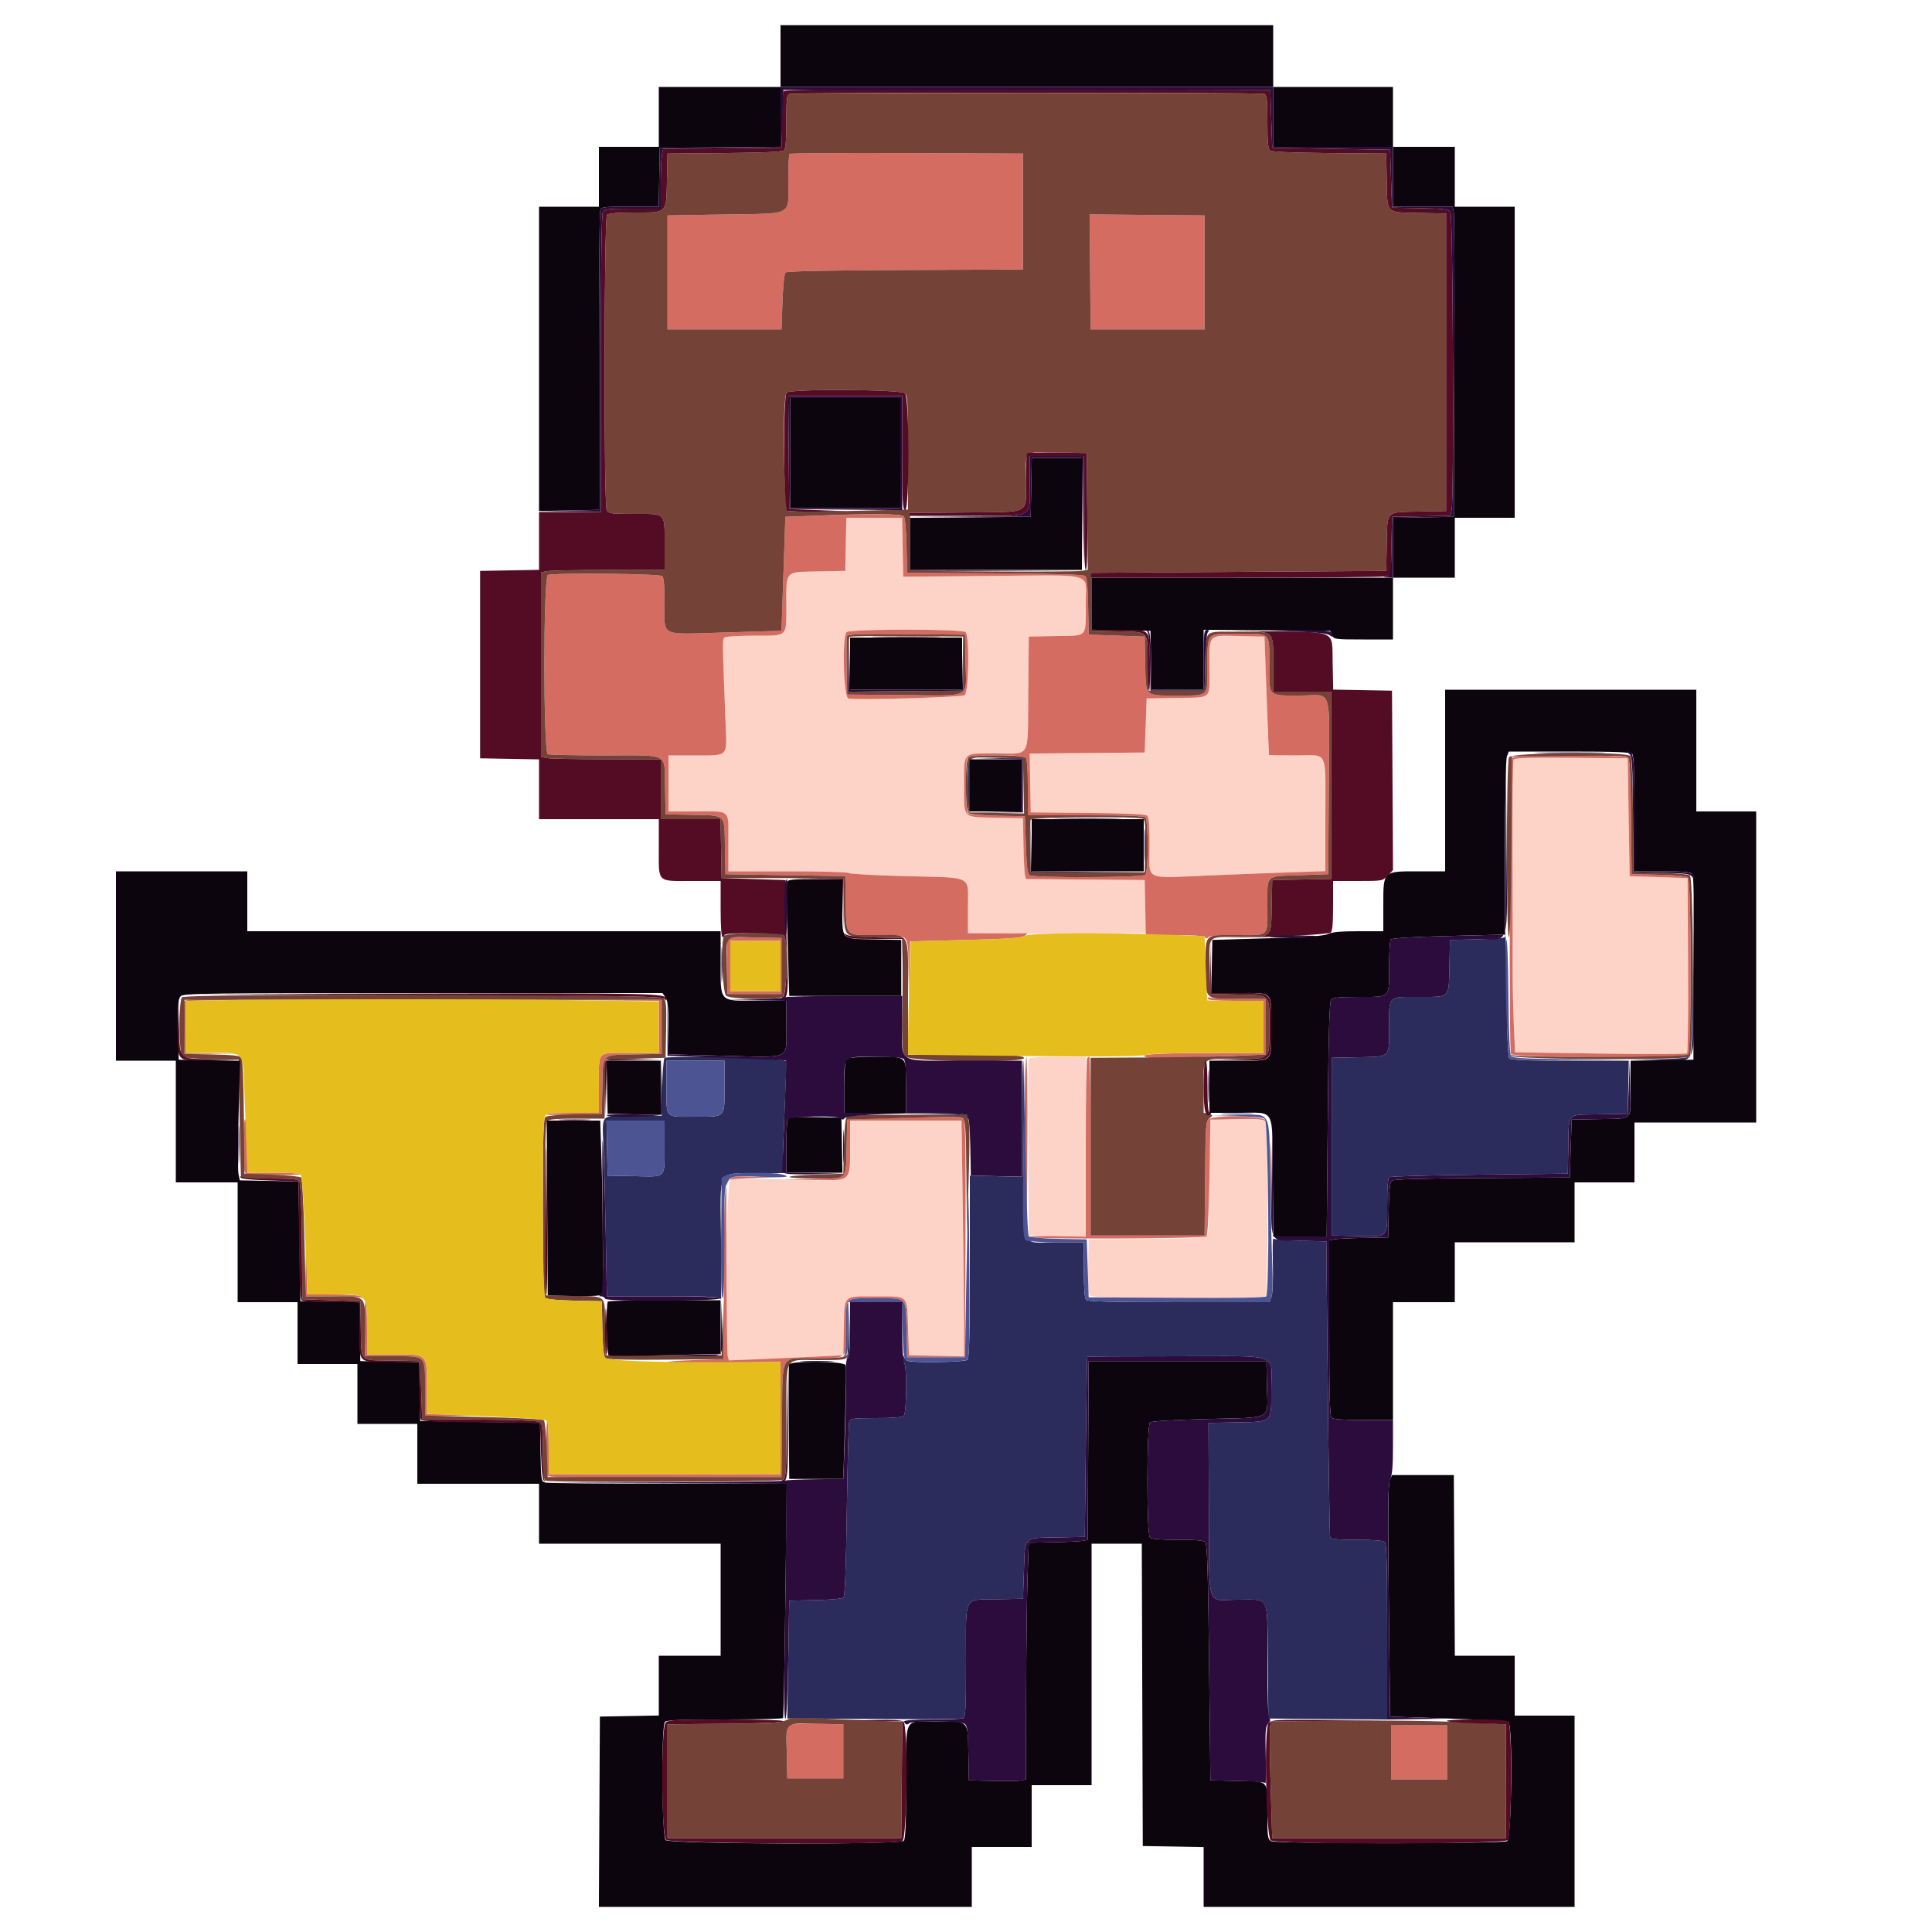 <svg id="svg" version="1.1" xmlns="http://www.w3.org/2000/svg" xmlns:xlink="http://www.w3.org/1999/xlink" width="400" height="400" viewBox="0, 0, 400,400"><g id="svgg"><path id="path0" d="M319.125 155.899 C 322.493 155.966,327.893 155.966,331.125 155.899 C 334.356 155.832,331.600 155.777,325.000 155.777 C 318.400 155.777,315.756 155.832,319.125 155.899 M200.667 157.067 C 200.298 157.436,200.329 167.909,200.700 168.138 C 200.865 168.240,201.000 165.731,201.000 162.562 C 201.000 159.393,200.985 156.800,200.967 156.800 C 200.948 156.800,200.813 156.920,200.667 157.067 M219.324 169.499 C 222.583 169.567,227.803 169.566,230.924 169.499 C 234.046 169.431,231.380 169.376,225.000 169.377 C 218.620 169.377,216.066 169.432,219.324 169.499 M236.958 175.000 C 236.958 178.080,237.021 179.287,237.097 177.682 C 237.173 176.078,237.173 173.558,237.096 172.082 C 237.019 170.607,236.957 171.920,236.958 175.000 M350.496 200.051 C 350.420 214.582,350.292 218.391,349.872 218.740 C 349.558 219.000,346.927 219.227,343.372 219.300 L 337.400 219.423 343.438 219.512 C 351.705 219.633,350.831 221.983,350.700 199.964 L 350.592 181.800 350.496 200.051 M311.600 193.989 C 311.600 194.218,309.250 194.424,305.900 194.489 L 300.200 194.600 300.088 199.974 C 299.946 206.775,300.311 206.400,293.831 206.400 C 287.238 206.400,287.600 206.038,287.600 212.631 C 287.600 219.111,287.975 218.746,281.174 218.888 L 275.800 219.000 275.800 237.400 L 275.800 255.800 280.944 255.912 C 287.572 256.057,287.200 256.434,287.200 249.575 C 287.200 245.592,287.340 243.957,287.700 243.724 C 287.975 243.546,296.390 243.310,306.400 243.200 L 324.600 243.000 324.698 237.800 C 324.843 230.083,324.158 230.841,331.105 230.711 L 337.000 230.600 337.111 225.100 L 337.223 219.600 325.060 219.600 C 315.759 219.600,312.799 219.481,312.479 219.095 C 312.214 218.775,312.013 214.019,311.930 206.097 C 311.859 199.226,311.755 193.603,311.700 193.602 C 311.645 193.601,311.600 193.775,311.600 193.989 M137.576 219.027 C 137.382 219.262,137.173 222.052,137.111 225.227 L 137.000 231.000 131.082 231.000 C 124.056 231.000,124.658 230.309,124.974 238.020 C 125.096 240.979,125.298 249.025,125.423 255.900 L 125.651 268.400 137.396 268.400 C 148.129 268.400,149.152 268.459,149.271 269.079 C 149.342 269.453,149.346 263.993,149.280 256.945 C 149.134 241.439,148.311 243.000,156.625 243.000 C 159.980 243.000,162.548 242.891,162.332 242.758 C 162.085 242.605,162.029 240.296,162.181 236.558 C 162.314 233.281,162.517 228.135,162.632 225.122 L 162.842 219.644 161.521 219.433 C 158.514 218.952,137.927 218.603,137.576 219.027 M150.000 224.920 C 150.000 231.570,150.367 231.200,143.763 231.200 C 137.491 231.200,138.000 231.768,138.000 224.767 L 138.000 219.600 144.000 219.600 L 150.000 219.600 150.000 224.920 M211.600 231.622 L 211.600 243.643 206.199 243.522 L 200.799 243.400 200.799 262.220 C 200.800 276.325,200.680 281.160,200.320 281.520 C 199.785 282.055,188.533 282.210,187.760 281.694 C 187.518 281.532,187.217 281.130,187.092 280.800 C 186.936 280.392,186.853 280.480,186.832 281.076 C 186.814 281.558,186.980 282.064,187.200 282.200 C 187.795 282.568,187.722 292.518,187.120 293.120 C 186.795 293.445,184.934 293.600,181.363 293.600 C 176.837 293.600,176.050 293.694,175.833 294.257 C 175.695 294.618,175.466 302.901,175.326 312.662 C 175.143 325.297,174.937 330.520,174.608 330.793 C 174.355 331.003,171.729 331.226,168.774 331.288 L 163.400 331.400 163.200 343.600 L 163.000 355.800 168.600 355.812 C 171.680 355.818,179.712 355.866,186.449 355.918 C 193.187 355.971,198.992 355.901,199.349 355.764 C 199.930 355.541,200.000 354.249,200.000 343.806 C 200.000 329.946,199.335 331.260,206.426 331.112 L 211.800 331.000 212.000 325.118 C 212.243 317.970,211.766 318.447,218.808 318.312 L 224.600 318.200 224.810 299.600 C 224.926 289.370,225.061 280.955,225.110 280.900 C 225.160 280.845,233.564 280.800,243.786 280.800 C 265.631 280.800,263.200 279.935,263.200 287.712 C 263.200 294.684,263.564 294.342,255.981 294.489 L 250.200 294.600 250.287 312.000 C 250.395 333.712,249.627 331.200,256.159 331.200 C 263.001 331.200,262.366 329.915,262.494 344.034 L 262.600 355.800 274.900 355.906 L 287.200 356.012 287.200 337.886 C 287.200 324.321,287.079 319.639,286.720 319.280 C 286.395 318.955,284.522 318.800,280.907 318.800 C 277.003 318.800,275.527 318.666,275.396 318.300 C 275.298 318.025,275.079 304.120,274.909 287.400 L 274.600 257.000 269.216 256.888 C 266.255 256.826,263.735 256.618,263.616 256.425 C 263.497 256.232,263.459 258.622,263.532 261.737 C 263.610 265.087,263.492 267.849,263.242 268.500 L 262.820 269.600 244.090 269.600 C 230.056 269.600,225.240 269.480,224.880 269.120 C 224.551 268.791,224.400 266.836,224.400 262.920 L 224.400 257.200 218.700 257.194 C 210.924 257.186,211.774 259.599,211.954 238.013 C 212.038 227.886,211.993 219.600,211.854 219.600 C 211.714 219.600,211.600 225.010,211.600 231.622 M193.600 230.695 C 198.845 230.794,199.877 230.916,200.300 231.483 C 200.575 231.851,200.800 231.975,200.800 231.756 C 200.800 230.590,199.734 230.402,193.620 230.489 L 187.400 230.578 193.600 230.695 M253.282 230.696 C 254.758 230.773,257.278 230.773,258.882 230.697 C 260.487 230.621,259.280 230.558,256.200 230.558 C 253.120 230.557,251.807 230.619,253.282 230.696 M137.594 237.300 C 137.586 244.126,138.067 243.646,131.369 243.512 L 125.800 243.400 125.689 237.700 L 125.578 232.000 131.589 232.000 L 137.600 232.000 137.594 237.300 M175.688 274.867 C 175.639 277.874,175.496 280.664,175.370 281.067 C 175.159 281.739,175.176 281.743,175.581 281.115 C 175.865 280.674,175.979 278.465,175.899 274.915 L 175.775 269.400 175.688 274.867 M166.300 281.897 C 167.895 281.973,170.505 281.973,172.100 281.897 C 173.695 281.821,172.390 281.759,169.200 281.759 C 166.010 281.759,164.705 281.821,166.300 281.897 " stroke="none" fill="#2c2c5c" fill-rule="evenodd"></path><path id="path1" d="M175.111 112.700 L 175.000 118.200 169.400 118.307 C 162.415 118.440,162.800 118.038,162.800 125.196 C 162.800 132.013,163.226 131.598,156.220 131.606 C 153.129 131.609,150.362 131.763,150.070 131.948 C 149.527 132.293,149.526 132.194,150.232 149.932 C 150.505 156.803,150.897 156.400,143.951 156.400 L 138.400 156.400 138.400 162.200 L 138.400 168.000 143.967 168.000 C 151.470 168.000,150.800 167.368,150.800 174.443 L 150.800 180.400 163.176 180.400 C 169.983 180.400,175.651 180.559,175.772 180.754 C 175.892 180.949,181.168 181.240,187.495 181.401 C 201.686 181.761,200.400 181.123,200.400 187.803 L 200.400 193.178 206.100 193.289 C 209.235 193.350,217.520 193.350,224.511 193.289 L 237.222 193.178 237.111 187.689 L 237.000 182.200 224.706 182.094 L 212.412 181.988 212.204 181.094 C 212.089 180.602,211.951 177.770,211.897 174.800 L 211.800 169.400 206.227 169.288 C 199.163 169.147,199.600 169.586,199.600 162.631 C 199.600 155.554,199.156 156.002,206.180 155.994 C 213.530 155.986,212.769 157.393,212.894 143.580 L 213.000 131.800 218.656 131.689 C 225.357 131.558,224.786 132.205,224.795 124.727 C 224.801 118.413,227.094 119.048,205.002 119.242 L 187.000 119.400 186.890 113.300 L 186.779 107.200 181.001 107.200 L 175.223 107.200 175.111 112.700 M199.920 130.880 C 200.774 131.734,200.576 143.480,199.700 143.937 C 198.861 144.374,176.835 144.992,175.637 144.612 C 174.635 144.294,174.312 131.848,175.280 130.880 C 175.966 130.194,199.234 130.194,199.920 130.880 M250.891 132.069 C 250.549 132.411,250.400 134.292,250.400 138.272 C 250.400 145.033,251.199 144.360,243.000 144.503 L 237.400 144.600 237.200 150.200 L 237.000 155.800 225.090 155.906 L 213.179 156.012 213.290 162.106 L 213.400 168.200 225.166 168.306 C 233.032 168.377,237.110 168.559,237.466 168.855 C 237.868 169.188,238.000 170.778,238.000 175.262 C 238.000 182.532,236.494 181.825,250.733 181.239 C 257.040 180.979,264.945 180.675,268.300 180.564 L 274.400 180.361 274.400 169.013 C 274.400 154.899,275.119 156.400,268.357 156.400 C 265.301 156.400,262.773 156.355,262.739 156.300 C 262.706 156.245,262.481 150.710,262.239 144.000 L 261.800 131.800 256.591 131.689 C 252.879 131.610,251.241 131.719,250.891 132.069 M313.374 157.242 C 313.220 157.491,313.117 165.819,313.145 175.748 C 313.174 185.676,313.184 196.500,313.168 199.800 C 313.152 203.100,313.258 208.516,313.405 211.835 L 313.671 217.871 331.317 218.134 C 341.022 218.279,349.108 218.252,349.285 218.075 C 349.463 217.897,349.561 209.663,349.504 199.776 L 349.400 181.800 343.400 181.600 L 337.400 181.400 337.200 169.200 L 337.000 157.000 325.327 156.894 C 316.954 156.818,313.575 156.916,313.374 157.242 M212.983 219.300 C 212.878 219.575,212.838 227.900,212.896 237.800 L 213.000 255.800 218.900 255.911 L 224.800 256.021 224.800 237.411 L 224.800 218.800 218.987 218.800 C 214.706 218.800,213.124 218.932,212.983 219.300 M250.667 231.867 C 250.520 232.013,250.400 237.289,250.400 243.590 C 250.400 252.130,250.273 255.219,249.900 255.721 C 249.454 256.322,248.112 256.406,237.400 256.497 L 225.400 256.600 225.288 262.145 C 225.213 265.893,225.326 267.870,225.637 268.245 C 226.267 269.004,261.164 269.076,261.920 268.320 C 262.611 267.629,262.611 232.771,261.920 232.080 C 261.404 231.564,251.163 231.370,250.667 231.867 M176.000 237.400 C 176.000 245.155,177.086 244.578,163.184 244.214 C 157.073 244.054,151.697 244.042,151.237 244.188 C 150.398 244.455,149.872 277.786,150.660 280.729 L 150.908 281.657 156.754 281.420 C 159.969 281.290,165.300 281.052,168.600 280.891 L 174.600 280.600 174.712 275.027 C 174.853 267.980,174.446 268.399,181.149 268.406 C 188.227 268.414,187.758 267.971,188.000 274.884 L 188.200 280.600 193.900 280.711 L 199.600 280.822 199.600 274.111 C 199.599 270.420,199.480 259.435,199.334 249.700 L 199.070 232.000 187.535 232.000 L 176.000 232.000 176.000 237.400 " stroke="none" fill="#fcd3c6" fill-rule="evenodd"></path><path id="path2" d="M163.470 31.864 C 163.321 32.012,163.200 34.499,163.200 37.390 C 163.200 44.861,164.509 44.159,150.133 44.400 L 138.200 44.600 138.200 56.400 L 138.200 68.200 150.000 68.200 L 161.800 68.200 162.000 62.518 C 162.110 59.394,162.388 56.650,162.617 56.422 C 162.894 56.146,171.232 55.972,187.417 55.903 L 211.800 55.800 211.800 43.800 L 211.800 31.800 187.770 31.697 C 174.553 31.640,163.618 31.715,163.470 31.864 M225.694 56.294 L 225.800 68.200 237.600 68.200 L 249.400 68.200 249.400 56.400 L 249.400 44.600 237.494 44.494 L 225.588 44.388 225.694 56.294 M168.400 106.783 L 162.600 107.000 162.200 118.800 L 161.800 130.600 150.292 130.942 C 136.325 131.358,137.600 131.952,137.600 125.031 C 137.600 121.465,137.445 119.605,137.120 119.280 C 136.612 118.772,114.709 118.553,113.433 119.043 C 112.468 119.413,112.468 155.787,113.433 156.157 C 113.781 156.291,119.159 156.400,125.384 156.400 C 138.820 156.400,137.542 155.711,137.688 163.027 L 137.800 168.600 143.460 168.711 C 150.379 168.846,149.948 168.409,150.088 175.427 L 150.200 181.000 162.600 181.200 L 175.000 181.400 175.112 186.973 C 175.253 194.020,174.844 193.600,181.569 193.600 C 188.413 193.600,187.979 193.148,188.088 200.380 L 188.176 206.200 188.299 200.555 L 188.421 194.910 199.900 194.615 C 209.002 194.381,211.547 194.199,212.189 193.733 C 212.735 193.338,212.804 193.170,212.400 193.220 C 212.070 193.261,209.235 193.273,206.100 193.247 L 200.400 193.200 200.400 187.814 C 200.400 181.121,201.688 181.761,187.495 181.401 C 181.168 181.240,175.892 180.949,175.772 180.754 C 175.651 180.559,169.983 180.400,163.176 180.400 L 150.800 180.400 150.800 174.443 C 150.800 167.368,151.470 168.000,143.967 168.000 L 138.400 168.000 138.400 162.200 L 138.400 156.400 143.951 156.400 C 150.897 156.400,150.505 156.803,150.232 149.932 C 149.526 132.194,149.527 132.293,150.070 131.948 C 150.362 131.763,153.129 131.609,156.220 131.606 C 163.226 131.598,162.800 132.013,162.800 125.196 C 162.800 118.038,162.415 118.440,169.400 118.307 L 175.000 118.200 175.111 112.700 L 175.223 107.200 181.001 107.200 L 186.779 107.200 186.890 113.300 L 187.000 119.400 205.002 119.242 C 227.094 119.048,224.801 118.413,224.795 124.727 C 224.786 132.205,225.357 131.558,218.656 131.689 L 213.000 131.800 212.894 143.580 C 212.769 157.393,213.530 155.986,206.180 155.994 C 199.156 156.002,199.600 155.554,199.600 162.631 C 199.600 169.586,199.163 169.147,206.227 169.288 L 211.800 169.400 211.897 174.800 C 211.951 177.770,212.089 180.602,212.204 181.094 L 212.412 181.988 224.706 182.094 L 237.000 182.200 237.111 187.900 L 237.222 193.600 243.131 193.600 C 246.853 193.600,249.201 193.761,249.475 194.035 C 249.788 194.348,249.985 194.348,250.178 194.035 C 250.350 193.757,252.374 193.600,255.791 193.600 C 263.011 193.600,262.400 194.156,262.400 187.581 C 262.400 180.924,261.835 181.454,269.200 181.200 L 275.000 181.000 275.111 163.400 C 275.250 141.460,276.014 144.000,269.272 144.000 C 262.390 144.000,262.800 144.406,262.800 137.600 C 262.800 130.795,263.209 131.200,256.334 131.200 C 249.645 131.200,250.000 130.825,250.000 137.894 C 250.000 144.342,250.348 144.000,243.796 144.000 C 236.867 144.000,237.240 144.368,237.107 137.400 L 237.000 131.800 231.200 131.600 L 225.400 131.400 225.290 125.540 C 225.210 121.300,225.034 119.560,224.654 119.244 C 224.295 118.947,218.344 118.775,205.964 118.704 L 187.800 118.600 187.688 113.027 C 187.623 109.752,187.396 107.236,187.139 106.927 C 186.678 106.371,180.666 106.325,168.400 106.783 M175.280 130.880 C 174.312 131.848,174.635 144.294,175.637 144.612 C 176.835 144.992,198.861 144.374,199.700 143.937 C 200.576 143.480,200.774 131.734,199.920 130.880 C 199.234 130.194,175.966 130.194,175.280 130.880 M199.910 137.242 C 200.052 144.743,201.408 144.035,187.152 143.906 L 175.400 143.800 175.289 138.018 C 175.227 134.839,175.268 132.001,175.378 131.713 C 175.539 131.293,177.996 131.209,187.690 131.294 L 199.800 131.400 199.910 137.242 M262.239 144.000 C 262.481 150.710,262.706 156.245,262.739 156.300 C 262.773 156.355,265.301 156.400,268.357 156.400 C 275.119 156.400,274.400 154.899,274.400 169.013 L 274.400 180.361 268.300 180.564 C 264.945 180.675,257.040 180.979,250.733 181.239 C 236.494 181.825,238.000 182.532,238.000 175.262 C 238.000 170.778,237.868 169.188,237.466 168.855 C 237.110 168.559,233.032 168.377,225.166 168.306 L 213.400 168.200 213.290 162.106 L 213.179 156.012 225.090 155.906 L 237.000 155.800 237.200 150.200 L 237.400 144.600 243.000 144.503 C 251.199 144.360,250.400 145.033,250.400 138.272 C 250.400 131.132,250.008 131.549,256.591 131.689 L 261.800 131.800 262.239 144.000 M212.320 156.880 C 212.649 157.209,212.800 159.164,212.800 163.080 L 212.800 168.800 224.720 168.800 C 233.458 168.800,236.768 168.928,237.120 169.280 C 237.788 169.948,237.788 180.452,237.120 181.120 C 236.526 181.714,214.134 181.798,213.200 181.210 C 212.727 180.911,212.558 179.582,212.400 174.916 L 212.200 169.000 206.417 168.889 C 202.405 168.811,200.538 168.627,200.323 168.289 C 199.957 167.714,199.888 157.957,200.243 157.033 C 200.555 156.219,211.520 156.080,212.320 156.880 M313.020 156.900 C 312.573 158.342,312.387 217.702,312.828 218.233 C 313.466 219.003,348.754 219.086,349.520 218.320 C 350.252 217.588,350.207 182.270,349.473 181.661 C 349.164 181.404,346.648 181.177,343.373 181.112 L 337.800 181.000 337.694 169.234 C 337.623 161.368,337.441 157.290,337.145 156.934 C 336.518 156.179,313.254 156.146,313.020 156.900 M337.200 169.200 L 337.400 181.400 343.400 181.600 L 349.400 181.800 349.504 199.776 C 349.561 209.663,349.463 217.897,349.285 218.075 C 349.108 218.252,341.022 218.279,331.317 218.134 L 313.671 217.871 313.405 211.835 C 313.258 208.516,313.152 203.100,313.168 199.800 C 313.184 196.500,313.174 185.676,313.145 175.748 C 313.117 165.819,313.220 157.491,313.374 157.242 C 313.575 156.916,316.954 156.818,325.327 156.894 L 337.000 157.000 337.200 169.200 M150.580 194.509 C 150.467 194.801,150.426 197.461,150.488 200.420 L 150.600 205.800 156.200 205.800 L 161.800 205.800 161.800 200.000 L 161.800 194.200 156.292 194.089 C 152.000 194.002,150.739 194.095,150.580 194.509 M161.600 200.000 L 161.600 205.200 156.400 205.200 L 151.200 205.200 151.200 200.000 L 151.200 194.800 156.400 194.800 L 161.600 194.800 161.600 200.000 M250.000 206.757 C 250.000 207.061,251.826 207.200,255.800 207.200 L 261.600 207.200 261.600 212.600 L 261.600 218.000 249.900 218.028 C 238.724 218.055,235.166 218.330,237.618 218.977 C 238.177 219.125,241.057 219.149,244.018 219.032 C 246.978 218.914,252.235 218.711,255.700 218.581 L 262.000 218.344 262.000 212.572 L 262.000 206.800 256.633 206.800 C 253.681 206.800,250.981 206.691,250.633 206.557 C 250.285 206.424,250.000 206.514,250.000 206.757 M38.175 207.321 C 38.065 207.608,38.026 210.173,38.087 213.021 L 38.200 218.200 43.800 218.216 L 49.400 218.233 43.900 218.105 L 38.400 217.978 38.400 212.600 L 38.400 207.222 44.100 207.099 L 49.800 206.976 44.087 206.888 C 39.699 206.820,38.329 206.921,38.175 207.321 M124.500 207.097 L 136.400 207.212 136.400 212.606 L 136.400 218.000 130.443 218.000 C 123.368 218.000,124.000 217.330,124.000 224.833 L 124.000 230.400 118.624 230.400 C 115.667 230.400,113.163 230.535,113.061 230.700 C 112.958 230.865,115.513 230.910,118.737 230.800 L 124.600 230.600 124.711 224.940 C 124.846 218.021,124.409 218.452,131.427 218.312 L 137.000 218.200 137.000 212.600 L 137.000 207.000 124.800 206.991 L 112.600 206.982 124.500 207.097 M212.301 230.700 C 212.357 237.245,212.452 245.480,212.512 249.000 C 212.572 252.520,212.661 247.165,212.711 237.100 C 212.760 227.035,212.665 218.800,212.500 218.800 C 212.335 218.800,212.246 224.155,212.301 230.700 M225.067 219.067 C 224.920 219.213,224.800 227.592,224.800 237.687 L 224.800 256.040 218.819 255.920 C 215.529 255.854,212.979 255.941,213.152 256.113 C 213.647 256.606,249.283 256.477,249.780 255.980 C 250.045 255.716,250.274 251.174,250.400 243.681 L 250.600 231.800 255.945 231.688 C 259.824 231.607,261.469 231.717,261.945 232.088 C 262.529 232.544,262.540 232.524,262.051 231.900 C 261.356 231.014,251.430 230.846,250.279 231.700 C 249.678 232.146,249.594 233.476,249.503 244.000 L 249.400 255.800 237.600 255.800 L 225.800 255.800 225.800 237.300 C 225.800 227.125,225.695 218.800,225.567 218.800 C 225.438 218.800,225.213 218.920,225.067 219.067 M50.428 236.913 C 50.407 241.305,50.529 242.869,50.900 242.997 C 51.809 243.310,62.329 243.406,62.139 243.100 C 62.037 242.935,59.533 242.800,56.576 242.800 L 51.200 242.800 51.172 237.700 C 51.156 234.895,50.989 232.240,50.800 231.800 C 50.586 231.303,50.446 233.237,50.428 236.913 M181.600 231.584 L 175.400 231.800 175.289 237.460 C 175.153 244.407,175.646 243.947,168.172 244.100 L 162.200 244.223 168.300 244.312 C 176.334 244.428,176.000 244.728,176.000 237.400 L 176.000 232.000 187.535 232.000 L 199.070 232.000 199.334 249.700 C 199.480 259.435,199.599 270.420,199.600 274.111 L 199.600 280.822 193.900 280.711 L 188.200 280.600 188.000 274.884 C 187.758 267.971,188.227 268.414,181.149 268.406 C 174.446 268.399,174.853 267.980,174.712 275.027 L 174.600 280.600 168.600 280.891 C 165.300 281.052,159.969 281.290,156.754 281.420 L 150.908 281.657 150.660 280.729 C 150.523 280.218,150.408 271.838,150.405 262.108 L 150.400 244.415 151.300 244.206 C 151.795 244.090,154.450 243.946,157.200 243.884 L 162.200 243.773 156.776 243.686 C 149.186 243.565,150.021 241.221,149.901 263.000 L 149.800 281.400 143.600 281.600 C 139.429 281.735,137.714 281.913,138.359 282.146 C 138.887 282.336,144.332 282.360,150.459 282.198 L 161.600 281.905 161.600 293.553 L 161.600 305.200 137.600 305.200 L 113.600 305.200 113.600 299.824 C 113.600 296.867,113.465 294.363,113.300 294.261 C 112.993 294.071,113.091 304.592,113.404 305.503 C 113.541 305.901,118.604 305.985,137.689 305.903 L 161.800 305.800 161.906 294.225 C 162.037 279.950,161.377 281.200,168.782 281.200 C 175.606 281.200,175.200 281.607,175.200 274.763 C 175.200 268.264,174.626 268.800,181.584 268.800 C 187.905 268.800,187.548 268.412,187.688 275.427 L 187.800 281.000 193.800 281.000 L 199.800 281.000 199.903 256.645 C 199.978 238.988,199.882 232.140,199.554 231.745 C 199.075 231.167,194.699 231.128,181.600 231.584 M63.288 262.500 L 63.200 268.400 68.567 268.400 C 71.519 268.400,74.264 268.507,74.667 268.638 C 75.277 268.835,75.299 268.803,74.800 268.444 C 74.444 268.188,72.048 268.010,68.911 268.006 L 63.622 268.000 63.499 262.300 L 63.376 256.600 63.288 262.500 M262.487 262.420 C 262.439 265.401,262.265 268.012,262.100 268.223 C 261.935 268.433,262.030 268.413,262.312 268.176 C 262.694 267.857,262.792 266.377,262.699 262.374 L 262.575 257.000 262.487 262.420 M75.521 275.037 L 75.641 280.800 81.192 280.800 C 88.380 280.800,88.000 280.419,88.000 287.629 L 88.000 293.200 93.900 293.112 L 99.800 293.024 94.100 292.901 L 88.400 292.778 88.400 287.389 C 88.400 280.174,88.626 280.400,81.400 280.400 L 76.000 280.400 76.000 275.024 C 76.000 272.067,75.865 269.563,75.700 269.461 C 75.535 269.358,75.454 271.868,75.521 275.037 M163.288 357.131 C 162.904 357.379,162.804 358.807,162.888 362.831 L 163.000 368.200 168.800 368.200 L 174.600 368.200 174.600 362.600 L 174.600 357.000 169.200 356.900 C 166.230 356.845,163.570 356.949,163.288 357.131 M288.000 362.800 L 288.000 368.400 293.800 368.400 L 299.600 368.400 299.600 362.800 L 299.600 357.200 293.800 357.200 L 288.000 357.200 288.000 362.800 " stroke="none" fill="#d46c62" fill-rule="evenodd"></path><path id="path3" d="M163.300 19.465 C 162.934 19.613,162.800 21.144,162.800 25.184 C 162.800 29.296,162.664 30.815,162.266 31.145 C 161.910 31.441,157.832 31.623,149.966 31.694 L 138.200 31.800 138.088 37.182 C 137.940 44.294,138.227 44.000,131.418 44.000 C 127.862 44.000,126.005 44.155,125.680 44.480 C 125.045 45.115,124.981 104.443,125.614 105.626 C 125.992 106.332,126.498 106.400,131.334 106.400 C 137.971 106.400,137.600 106.028,137.600 112.680 L 137.600 118.000 126.050 118.000 C 119.698 118.000,113.938 118.113,113.250 118.250 L 112.000 118.500 112.000 137.600 L 112.000 156.700 113.250 156.950 C 113.938 157.088,119.518 157.200,125.650 157.200 L 136.800 157.200 136.800 163.400 L 136.800 169.600 142.990 169.600 L 149.179 169.600 149.290 175.700 L 149.400 181.800 162.000 181.800 L 174.600 181.800 174.711 187.460 C 174.846 194.379,174.409 193.948,181.427 194.088 L 187.000 194.200 186.866 206.066 C 186.736 217.650,186.752 217.952,187.566 218.766 C 188.677 219.877,212.920 220.109,212.000 219.000 C 211.578 218.492,209.708 218.400,199.751 218.400 L 188.000 218.400 188.000 206.480 C 188.000 192.259,188.669 193.600,181.569 193.600 C 174.844 193.600,175.253 194.020,175.112 186.973 L 175.000 181.400 162.600 181.200 L 150.200 181.000 150.089 175.340 C 149.954 168.421,150.391 168.852,143.373 168.712 L 137.800 168.600 137.688 163.027 C 137.542 155.711,138.820 156.400,125.384 156.400 C 119.159 156.400,113.781 156.291,113.433 156.157 C 112.468 155.787,112.468 119.413,113.433 119.043 C 114.709 118.553,136.612 118.772,137.120 119.280 C 137.445 119.605,137.600 121.465,137.600 125.031 C 137.600 131.952,136.325 131.358,150.292 130.942 L 161.800 130.600 162.200 118.800 L 162.600 107.000 169.000 106.754 C 180.920 106.296,186.661 106.351,187.139 106.927 C 187.396 107.236,187.623 109.752,187.688 113.027 L 187.800 118.600 205.964 118.704 C 218.344 118.775,224.295 118.947,224.654 119.244 C 225.034 119.560,225.210 121.300,225.290 125.540 L 225.400 131.400 231.200 131.600 L 237.000 131.800 237.107 137.400 C 237.240 144.368,236.867 144.000,243.796 144.000 C 250.348 144.000,250.000 144.342,250.000 137.894 C 250.000 130.825,249.645 131.200,256.334 131.200 C 263.209 131.200,262.800 130.795,262.800 137.600 C 262.800 144.406,262.390 144.000,269.272 144.000 C 276.014 144.000,275.250 141.460,275.111 163.400 L 275.000 181.000 269.200 181.200 C 261.835 181.454,262.400 180.924,262.400 187.581 C 262.400 194.154,263.003 193.600,255.847 193.600 C 249.218 193.600,249.600 193.205,249.600 200.051 C 249.600 207.171,249.225 206.800,256.429 206.800 L 262.000 206.800 262.000 212.572 L 262.000 218.344 255.700 218.611 C 252.235 218.757,244.090 218.905,237.600 218.939 L 225.800 219.000 225.800 237.400 L 225.800 255.800 237.600 255.800 L 249.400 255.800 249.499 244.000 C 249.593 232.781,249.637 232.168,250.392 231.542 C 251.176 230.892,251.173 230.880,250.193 230.634 L 249.200 230.385 249.200 225.039 C 249.200 218.675,248.533 219.213,256.420 219.205 C 263.215 219.199,262.800 219.630,262.800 212.569 C 262.800 205.614,263.237 206.053,256.173 205.912 L 250.600 205.800 250.484 200.800 C 250.313 193.369,249.749 194.000,256.559 194.000 C 263.579 194.000,263.145 194.415,263.288 187.574 L 263.400 182.200 269.500 182.090 L 275.600 181.979 275.600 162.590 L 275.600 143.200 269.600 143.200 L 263.600 143.200 263.600 137.774 C 263.600 130.308,264.108 130.800,256.394 130.800 C 248.877 130.800,249.644 130.022,249.498 137.800 L 249.400 143.000 243.600 143.000 L 237.800 143.000 237.688 137.427 C 237.548 130.427,237.950 130.847,231.260 130.711 L 225.800 130.600 225.800 124.600 L 225.800 118.600 256.400 118.400 L 287.000 118.200 287.111 112.540 C 287.246 105.621,286.809 106.052,293.827 105.912 L 299.400 105.800 299.400 75.000 L 299.400 44.200 293.827 44.088 C 286.809 43.948,287.246 44.379,287.111 37.460 L 287.000 31.800 275.234 31.694 C 267.368 31.623,263.290 31.441,262.934 31.145 C 262.536 30.815,262.400 29.297,262.400 25.194 C 262.400 20.540,262.302 19.648,261.767 19.443 C 261.010 19.152,164.021 19.174,163.300 19.465 M211.800 43.800 L 211.800 55.800 187.417 55.903 C 171.232 55.972,162.894 56.146,162.617 56.422 C 162.388 56.650,162.110 59.394,162.000 62.518 L 161.800 68.200 150.000 68.200 L 138.200 68.200 138.200 56.400 L 138.200 44.600 150.133 44.400 C 164.509 44.159,163.200 44.861,163.200 37.390 C 163.200 34.499,163.321 32.012,163.470 31.864 C 163.618 31.715,174.553 31.640,187.770 31.697 L 211.800 31.800 211.800 43.800 M249.400 56.400 L 249.400 68.200 237.600 68.200 L 225.800 68.200 225.694 56.294 L 225.588 44.388 237.494 44.494 L 249.400 44.600 249.400 56.400 M187.371 81.429 C 187.914 81.971,188.000 83.656,188.000 93.775 L 188.000 105.493 176.039 105.786 C 169.461 105.947,163.701 105.959,163.239 105.812 C 162.229 105.492,161.889 82.271,162.880 81.280 C 163.690 80.470,186.551 80.608,187.371 81.429 M225.106 105.881 L 225.212 117.962 223.906 118.196 C 223.188 118.324,214.860 118.378,205.400 118.315 L 188.200 118.200 188.200 112.200 L 188.200 106.200 199.767 106.094 C 213.674 105.966,212.400 106.619,212.400 99.618 C 212.400 92.961,211.738 93.558,218.977 93.690 L 225.000 93.800 225.106 105.881 M175.378 131.713 C 175.268 132.001,175.227 134.839,175.289 138.018 L 175.400 143.800 187.152 143.906 C 201.408 144.035,200.052 144.743,199.910 137.242 L 199.800 131.400 187.690 131.294 C 177.996 131.209,175.539 131.293,175.378 131.713 M199.400 137.400 L 199.400 143.000 187.500 143.106 L 175.600 143.212 175.600 137.673 C 175.600 134.626,175.723 132.011,175.873 131.861 C 176.023 131.711,181.378 131.636,187.773 131.694 L 199.400 131.800 199.400 137.400 M312.414 156.774 C 311.857 157.814,311.840 194.000,312.396 194.000 C 312.650 194.000,312.829 187.305,312.896 175.300 L 313.000 156.600 324.846 156.494 C 334.396 156.409,336.779 156.493,337.140 156.928 C 337.442 157.292,337.622 161.289,337.694 169.234 L 337.800 181.000 343.373 181.112 C 346.648 181.177,349.164 181.404,349.473 181.661 C 350.207 182.270,350.252 217.588,349.520 218.320 C 348.902 218.938,313.622 219.017,312.879 218.401 C 312.601 218.172,312.616 218.257,312.913 218.602 C 313.587 219.384,348.909 219.539,349.844 218.764 C 350.645 218.098,350.674 181.925,349.873 181.261 C 349.564 181.004,347.048 180.777,343.773 180.712 L 338.200 180.600 338.094 168.834 C 338.023 160.968,337.841 156.890,337.545 156.534 C 336.727 155.548,312.949 155.775,312.414 156.774 M200.480 156.880 C 199.774 157.586,199.815 167.749,200.527 168.339 C 200.836 168.596,203.352 168.823,206.627 168.888 L 212.200 169.000 212.400 174.916 C 212.558 179.582,212.727 180.911,213.200 181.210 C 214.134 181.798,236.526 181.714,237.120 181.120 C 237.788 180.452,237.788 169.948,237.120 169.280 C 236.768 168.928,233.458 168.800,224.720 168.800 L 212.800 168.800 212.800 163.080 C 212.800 159.164,212.649 157.209,212.320 156.880 C 211.652 156.212,201.148 156.212,200.480 156.880 M211.911 162.711 L 212.022 168.422 206.311 168.311 L 200.600 168.200 200.487 163.021 C 200.339 156.167,199.781 156.757,206.292 156.889 L 211.800 157.000 211.911 162.711 M236.712 169.537 C 237.096 169.781,237.196 171.204,237.112 175.231 L 237.000 180.600 225.200 180.600 L 213.400 180.600 213.287 175.421 C 213.226 172.573,213.265 170.008,213.375 169.721 C 213.604 169.124,235.785 168.949,236.712 169.537 M149.843 193.833 C 149.195 195.522,149.590 205.467,150.331 206.138 C 151.190 206.915,160.663 207.115,162.026 206.386 C 162.969 205.882,163.230 194.590,162.320 193.680 C 161.519 192.879,150.155 193.018,149.843 193.833 M161.800 200.000 L 161.800 205.800 156.200 205.800 L 150.600 205.800 150.488 200.420 C 150.340 193.337,149.771 193.957,156.292 194.089 L 161.800 194.200 161.800 200.000 M37.680 206.480 C 36.971 207.189,37.013 218.147,37.727 218.739 C 38.036 218.996,40.552 219.223,43.827 219.288 L 49.400 219.400 49.615 231.600 C 49.733 238.310,49.868 243.845,49.915 243.900 C 49.962 243.955,52.588 244.000,55.751 244.000 C 60.057 244.000,61.613 244.134,61.945 244.534 C 62.242 244.891,62.423 249.020,62.494 257.034 L 62.600 269.000 68.600 269.200 L 74.600 269.400 74.698 274.600 C 74.843 282.317,74.158 281.559,81.105 281.689 L 87.000 281.800 87.200 287.800 L 87.400 293.800 99.366 293.906 C 107.380 293.977,111.509 294.158,111.866 294.455 C 112.266 294.786,112.400 296.335,112.400 300.606 C 112.400 305.442,112.497 306.352,113.033 306.557 C 114.180 306.998,161.191 306.833,162.026 306.386 C 162.764 305.991,162.800 305.430,162.800 294.266 C 162.800 280.267,162.102 281.600,169.437 281.600 C 174.476 281.600,175.144 281.521,175.381 280.900 C 175.595 280.339,175.548 280.299,175.144 280.700 C 174.788 281.053,172.973 281.200,168.982 281.200 C 161.344 281.200,162.038 279.923,161.906 294.225 L 161.800 305.800 137.600 305.800 L 113.400 305.800 113.200 300.118 C 113.090 296.994,112.820 294.263,112.600 294.051 C 112.375 293.834,106.901 293.539,100.100 293.376 L 88.000 293.088 88.000 287.573 C 88.000 280.426,88.378 280.800,81.171 280.800 L 75.600 280.800 75.600 275.229 C 75.600 268.022,75.974 268.400,68.827 268.400 L 63.312 268.400 63.024 256.300 C 62.861 249.499,62.566 244.025,62.349 243.800 C 62.137 243.580,59.406 243.310,56.282 243.200 L 50.600 243.000 50.494 231.234 C 50.424 223.516,50.238 219.287,49.954 218.944 C 49.643 218.569,47.919 218.390,43.860 218.311 L 38.200 218.200 38.200 212.600 L 38.200 207.000 87.600 207.000 L 137.000 207.000 137.000 212.600 L 137.000 218.200 131.340 218.311 C 124.421 218.446,124.852 218.009,124.712 225.027 L 124.600 230.600 119.027 230.712 C 115.752 230.777,113.236 231.004,112.927 231.261 C 112.505 231.611,112.400 235.350,112.400 250.000 C 112.400 264.650,112.505 268.389,112.927 268.739 C 113.236 268.996,115.752 269.223,119.027 269.288 L 124.600 269.400 124.711 275.060 C 124.792 279.200,124.966 280.840,125.359 281.166 C 125.734 281.478,129.501 281.580,137.848 281.506 L 149.800 281.400 149.822 275.200 L 149.845 269.000 149.622 274.800 L 149.400 280.600 137.400 280.600 L 125.400 280.600 125.289 274.705 C 125.159 267.758,125.917 268.443,118.200 268.298 L 113.000 268.200 112.896 250.446 C 112.821 237.671,112.919 232.539,113.245 232.146 C 113.589 231.731,115.076 231.600,119.439 231.600 L 125.179 231.600 125.290 225.500 L 125.400 219.400 131.600 219.200 L 137.800 219.000 137.910 213.139 C 138.004 208.203,137.920 207.177,137.382 206.639 C 136.542 205.800,38.517 205.643,37.680 206.480 M175.261 231.327 C 175.004 231.636,174.777 234.152,174.712 237.427 L 174.600 243.000 168.600 243.200 C 161.473 243.438,161.884 244.000,169.184 244.000 C 175.505 244.000,175.148 244.388,175.288 237.373 L 175.400 231.800 187.101 231.452 C 196.201 231.180,198.933 231.213,199.395 231.596 C 199.890 232.007,200.006 234.042,200.094 243.944 L 200.200 255.800 200.550 244.269 C 200.800 236.026,200.774 232.461,200.459 231.769 L 200.017 230.800 187.858 230.800 C 178.288 230.800,175.605 230.912,175.261 231.327 M262.977 243.800 C 262.977 250.400,263.032 253.156,263.099 249.925 C 263.166 246.693,263.166 241.293,263.099 237.925 C 263.032 234.556,262.977 237.200,262.977 243.800 M162.666 356.181 C 161.740 356.676,159.386 356.808,149.866 356.894 L 138.200 357.000 138.200 368.800 L 138.200 380.600 162.400 380.600 L 186.600 380.600 186.706 368.537 L 186.812 356.474 180.706 356.227 C 163.863 355.546,163.851 355.546,162.666 356.181 M275.106 356.287 L 263.212 356.412 262.969 357.383 C 262.834 357.917,262.877 363.359,263.062 369.477 L 263.400 380.600 287.600 380.600 L 311.800 380.600 311.800 368.800 L 311.800 357.000 305.800 356.702 C 296.962 356.262,288.447 356.147,275.106 356.287 M174.600 362.600 L 174.600 368.200 168.800 368.200 L 163.000 368.200 162.888 362.831 C 162.752 356.339,162.291 356.772,169.200 356.900 L 174.600 357.000 174.600 362.600 M299.600 362.800 L 299.600 368.400 293.800 368.400 L 288.000 368.400 288.000 362.800 L 288.000 357.200 293.800 357.200 L 299.600 357.200 299.600 362.800 " stroke="none" fill="#744236" fill-rule="evenodd"></path><path id="path4" d="M212.178 193.760 C 211.565 194.190,208.723 194.388,199.951 194.613 L 188.524 194.907 188.262 203.318 C 188.118 207.944,188.000 213.222,188.000 215.048 L 188.000 218.367 200.300 218.514 C 225.983 218.822,236.376 218.789,237.408 218.397 C 238.011 218.168,243.334 218.000,250.026 218.000 L 261.600 218.000 261.600 212.600 L 261.600 207.200 255.800 207.200 C 252.610 207.200,249.975 207.155,249.945 207.100 C 249.914 207.045,249.779 204.030,249.645 200.400 L 249.400 193.800 242.400 193.549 C 228.314 193.043,213.050 193.150,212.178 193.760 M151.200 200.000 L 151.200 205.200 156.400 205.200 L 161.600 205.200 161.600 200.000 L 161.600 194.800 156.400 194.800 L 151.200 194.800 151.200 200.000 M44.100 207.099 L 38.400 207.222 38.400 212.611 L 38.400 218.000 43.932 218.000 C 50.709 218.000,50.296 217.505,50.599 226.000 C 50.720 229.410,50.915 234.585,51.031 237.500 L 51.243 242.800 56.598 242.800 C 60.443 242.800,62.044 242.941,62.276 243.300 C 62.588 243.782,62.910 248.979,63.427 261.900 L 63.672 268.000 69.020 268.000 C 76.171 268.000,76.000 267.827,76.000 275.075 L 76.000 280.400 81.400 280.400 C 88.623 280.400,88.400 280.178,88.400 287.364 L 88.400 292.728 94.500 292.973 C 107.421 293.490,112.618 293.812,113.100 294.124 C 113.459 294.356,113.600 295.962,113.600 299.824 L 113.600 305.200 137.600 305.200 L 161.600 305.200 161.600 293.571 L 161.600 281.942 149.900 282.004 C 134.904 282.084,125.808 281.733,125.245 281.054 C 125.007 280.768,124.775 278.114,124.712 274.973 L 124.600 269.400 119.027 269.288 C 115.752 269.223,113.236 268.996,112.927 268.739 C 112.253 268.180,112.145 232.423,112.814 231.174 C 113.192 230.468,113.699 230.400,118.614 230.400 L 124.000 230.400 124.000 224.833 C 124.000 217.330,123.368 218.000,130.443 218.000 L 136.400 218.000 136.400 212.665 L 136.400 207.330 118.700 207.066 C 101.904 206.815,56.354 206.835,44.100 207.099 " stroke="none" fill="#e5bd1c" fill-rule="evenodd"></path><path id="path5" d="M161.600 11.600 L 161.600 18.000 149.000 18.000 L 136.400 18.000 136.400 24.200 L 136.400 30.400 130.200 30.400 L 124.000 30.400 124.000 36.600 L 124.000 42.800 117.800 42.800 L 111.600 42.800 111.599 74.300 L 111.599 105.800 117.799 105.680 L 124.000 105.561 124.005 75.080 C 124.008 58.316,124.119 44.195,124.252 43.700 C 124.489 42.818,124.611 42.800,130.436 42.800 L 136.379 42.800 136.490 36.700 L 136.600 30.600 149.100 30.494 L 161.600 30.389 161.600 24.194 L 161.600 18.000 212.600 18.000 L 263.600 18.000 263.600 24.200 L 263.600 30.400 276.000 30.400 L 288.400 30.400 288.400 36.600 L 288.400 42.800 294.582 42.800 L 300.764 42.800 300.996 44.100 C 301.123 44.815,301.177 59.260,301.114 76.200 L 301.000 107.000 294.700 107.110 L 288.400 107.220 288.400 113.410 L 288.400 119.600 257.200 119.600 L 226.000 119.600 226.000 124.990 L 226.000 130.379 232.100 130.490 L 238.200 130.600 238.310 136.700 L 238.421 142.800 243.810 142.800 L 249.200 142.800 249.200 136.595 L 249.200 130.389 262.300 130.495 L 275.400 130.600 275.795 131.500 C 276.180 132.377,276.347 132.400,282.295 132.400 L 288.400 132.400 288.400 126.000 L 288.400 119.600 294.800 119.600 L 301.200 119.600 301.200 113.400 L 301.200 107.200 307.400 107.200 L 313.600 107.200 313.600 75.000 L 313.600 42.800 307.400 42.800 L 301.200 42.800 301.200 36.600 L 301.200 30.400 294.800 30.400 L 288.400 30.400 288.400 24.200 L 288.400 18.000 276.000 18.000 L 263.600 18.000 263.600 11.600 L 263.600 5.200 212.600 5.200 L 161.600 5.200 161.600 11.600 M163.600 93.800 L 163.600 105.200 175.000 105.200 L 186.400 105.200 186.400 93.800 L 186.400 82.400 175.000 82.400 L 163.600 82.400 163.600 93.800 M213.510 100.900 L 213.400 107.000 200.900 107.106 L 188.400 107.211 188.400 112.606 L 188.400 118.000 206.200 118.000 L 224.000 118.000 224.000 106.400 L 224.000 94.800 218.810 94.800 L 213.621 94.800 213.510 100.900 M176.000 137.400 L 176.000 142.800 187.600 142.800 L 199.200 142.800 199.200 137.400 L 199.200 132.000 187.600 132.000 L 176.000 132.000 176.000 137.400 M299.200 161.600 L 299.200 180.400 293.670 180.400 C 286.255 180.400,286.400 180.258,286.400 187.526 L 286.400 192.800 281.261 192.800 C 277.651 192.800,275.777 192.968,274.961 193.365 C 274.102 193.783,270.835 194.017,262.400 194.265 L 251.000 194.600 250.889 200.100 L 250.777 205.600 256.509 205.600 C 263.687 205.600,263.200 205.091,263.200 212.600 C 263.200 220.124,263.715 219.600,256.320 219.600 L 250.400 219.600 250.400 225.000 L 250.400 230.400 256.300 230.406 C 264.199 230.414,263.379 228.917,263.516 243.585 L 263.633 256.000 269.156 256.000 L 274.679 256.000 274.897 231.792 C 275.061 213.506,275.235 207.440,275.606 206.992 C 275.995 206.524,277.202 206.400,281.369 206.400 C 287.956 206.400,287.598 206.754,287.606 200.220 C 287.609 197.349,287.744 194.795,287.906 194.545 C 288.107 194.233,291.887 193.996,299.900 193.794 L 311.600 193.499 311.600 175.575 C 311.600 164.898,311.758 157.237,311.990 156.626 L 312.380 155.600 324.910 155.600 C 334.122 155.600,337.567 155.727,337.920 156.080 C 338.272 156.432,338.400 159.742,338.400 168.480 L 338.400 180.400 344.151 180.400 C 348.521 180.400,350.011 180.531,350.355 180.946 C 350.681 181.339,350.779 186.783,350.704 200.446 L 350.600 219.400 344.100 219.510 L 337.600 219.620 337.600 225.402 C 337.600 232.227,338.344 231.557,330.600 231.702 L 325.400 231.800 325.200 237.800 L 325.000 243.800 306.836 243.904 C 294.462 243.975,288.505 244.147,288.147 244.444 C 287.769 244.758,287.590 246.467,287.511 250.540 L 287.400 256.200 282.200 256.298 C 279.340 256.351,276.595 256.490,276.100 256.605 L 275.200 256.815 275.200 274.928 C 275.200 288.482,275.321 293.161,275.680 293.520 C 276.012 293.852,278.053 294.000,282.280 294.000 L 288.400 294.000 288.400 281.800 L 288.400 269.600 294.800 269.600 L 301.200 269.600 301.200 263.400 L 301.200 257.200 313.600 257.200 L 326.000 257.200 326.000 251.000 L 326.000 244.800 332.200 244.800 L 338.400 244.800 338.400 238.600 L 338.400 232.400 351.000 232.400 L 363.600 232.400 363.600 200.200 L 363.600 168.000 357.400 168.000 L 351.200 168.000 351.200 155.400 L 351.200 142.800 325.200 142.800 L 299.200 142.800 299.200 161.600 M200.800 162.600 L 200.800 168.000 206.200 168.000 L 211.600 168.000 211.600 162.600 L 211.600 157.200 206.200 157.200 L 200.800 157.200 200.800 162.600 M213.600 175.000 L 213.600 180.400 225.200 180.400 L 236.800 180.400 236.800 175.000 L 236.800 169.600 225.200 169.600 L 213.600 169.600 213.600 175.000 M24.000 200.000 L 24.000 219.600 30.200 219.600 L 36.400 219.600 36.400 232.200 L 36.400 244.800 42.800 244.800 L 49.200 244.800 49.200 257.200 L 49.200 269.600 55.400 269.600 L 61.600 269.600 61.600 276.000 L 61.600 282.400 67.800 282.400 L 74.000 282.400 74.000 288.600 L 74.000 294.800 80.200 294.800 L 86.400 294.800 86.400 301.000 L 86.400 307.200 99.000 307.200 L 111.600 307.200 111.600 313.400 L 111.600 319.600 130.400 319.600 L 149.200 319.600 149.200 331.200 L 149.200 342.800 142.800 342.800 L 136.400 342.800 136.400 348.990 L 136.400 355.179 130.300 355.290 L 124.200 355.400 124.096 375.100 L 123.992 394.800 162.596 394.800 L 201.200 394.800 201.200 388.600 L 201.200 382.400 207.400 382.400 L 213.600 382.400 213.600 376.000 L 213.600 369.600 219.800 369.600 L 226.000 369.600 226.000 344.600 L 226.000 319.600 231.198 319.600 L 236.395 319.600 236.498 350.900 L 236.600 382.200 242.900 382.310 L 249.200 382.420 249.200 388.610 L 249.200 394.800 287.600 394.800 L 326.000 394.800 326.000 375.000 L 326.000 355.200 319.800 355.200 L 313.600 355.200 313.600 349.000 L 313.600 342.800 307.404 342.800 L 301.208 342.800 301.104 324.100 L 301.000 305.400 294.605 305.400 L 288.211 305.400 287.745 306.400 C 287.397 307.146,287.345 313.498,287.539 331.400 L 287.800 355.400 299.800 355.800 C 306.400 356.020,312.025 356.346,312.300 356.524 C 313.257 357.143,312.996 380.667,312.026 381.186 C 310.959 381.757,264.241 381.757,263.174 381.186 C 262.467 380.808,262.399 380.297,262.394 375.286 C 262.386 368.326,262.878 368.846,256.184 368.712 L 250.600 368.600 250.332 344.280 C 250.134 326.258,249.940 319.809,249.583 319.380 C 249.208 318.927,247.947 318.800,243.831 318.800 C 240.265 318.800,238.405 318.645,238.080 318.320 C 237.377 317.617,237.396 295.065,238.100 294.490 C 238.395 294.249,243.324 293.961,250.094 293.788 C 263.702 293.442,262.458 294.118,262.312 287.145 L 262.200 281.800 243.800 281.800 L 225.400 281.800 225.296 300.293 L 225.192 318.787 224.296 318.996 C 223.803 319.111,221.060 319.249,218.200 319.302 L 213.000 319.400 212.749 326.400 C 212.611 330.250,212.476 341.272,212.449 350.892 L 212.400 368.385 211.500 368.608 C 211.005 368.731,208.350 368.779,205.600 368.716 L 200.600 368.600 200.493 363.000 C 200.360 356.032,200.733 356.400,193.804 356.400 C 186.974 356.400,187.600 355.128,187.600 369.000 C 187.600 377.520,187.471 380.769,187.120 381.120 C 186.298 381.942,138.656 381.798,137.829 380.971 C 137.008 380.151,136.870 357.290,137.680 356.480 C 138.032 356.128,141.337 356.000,150.056 356.000 C 156.599 356.000,162.033 355.865,162.130 355.700 C 162.228 355.535,162.440 344.555,162.601 331.300 L 162.894 307.200 138.347 307.195 C 124.846 307.192,113.400 307.082,112.910 306.951 C 112.047 306.719,112.017 306.534,111.910 300.656 L 111.800 294.600 99.400 294.400 L 87.000 294.200 86.890 288.110 L 86.779 282.021 80.690 281.910 L 74.600 281.800 74.490 275.710 L 74.379 269.621 68.290 269.510 L 62.200 269.400 62.000 257.000 L 61.800 244.600 55.730 244.490 L 49.659 244.379 49.384 243.126 C 49.232 242.437,49.240 236.866,49.401 230.747 L 49.694 219.621 43.347 219.510 L 37.000 219.400 36.890 213.139 C 36.797 207.839,36.878 206.779,37.419 206.239 C 37.996 205.661,42.767 205.600,87.606 205.600 L 137.155 205.600 137.777 206.489 C 138.267 207.188,138.400 208.543,138.400 212.834 L 138.400 218.290 149.758 218.582 C 164.038 218.948,162.800 219.517,162.800 212.586 L 162.800 207.200 156.800 207.200 C 148.773 207.200,149.200 207.650,149.200 199.200 L 149.200 192.800 100.200 192.800 L 51.200 192.800 51.200 186.600 L 51.200 180.400 37.600 180.400 L 24.000 180.400 24.000 200.000 M162.950 182.587 C 162.826 182.910,162.876 188.355,163.062 194.687 L 163.400 206.200 175.000 206.200 L 186.600 206.200 186.600 200.400 L 186.600 194.600 181.027 194.488 C 173.957 194.346,174.400 194.797,174.400 187.751 L 174.400 182.000 168.787 182.000 C 164.222 182.000,163.133 182.110,162.950 182.587 M175.280 219.280 C 174.955 219.605,174.800 221.476,174.800 225.080 L 174.800 230.400 181.200 230.400 L 187.600 230.400 187.600 225.080 C 187.600 218.417,187.990 218.800,181.200 218.800 C 177.502 218.800,175.606 218.954,175.280 219.280 M125.689 225.100 L 125.800 230.600 131.300 230.711 L 136.800 230.823 136.800 225.211 L 136.800 219.600 131.189 219.600 L 125.577 219.600 125.689 225.100 M163.047 231.822 C 162.911 232.176,162.800 234.791,162.800 237.633 L 162.800 242.800 168.611 242.800 L 174.422 242.800 174.311 237.100 L 174.200 231.400 168.747 231.289 C 164.038 231.193,163.260 231.266,163.047 231.822 M113.296 250.100 L 113.400 268.200 118.200 268.316 C 120.840 268.380,123.405 268.331,123.900 268.208 L 124.800 267.985 124.799 258.092 C 124.798 252.652,124.680 244.555,124.535 240.100 L 124.273 232.000 118.732 232.000 L 113.192 232.000 113.296 250.100 M125.867 269.467 C 125.407 269.926,125.558 280.327,126.028 280.617 C 126.264 280.763,131.574 280.750,137.828 280.589 L 149.200 280.295 149.200 274.748 L 149.200 269.200 137.667 269.200 C 131.323 269.200,126.013 269.320,125.867 269.467 M163.381 282.505 C 163.275 282.783,163.235 288.228,163.294 294.605 L 163.400 306.200 169.000 306.200 L 174.600 306.200 174.950 294.718 C 175.142 288.403,175.193 282.958,175.062 282.618 C 174.746 281.793,163.696 281.685,163.381 282.505 " stroke="none" fill="#0d050d" fill-rule="evenodd"></path><path id="path6" d="M311.870 194.600 C 311.414 195.706,311.998 218.474,312.498 219.100 C 312.805 219.484,315.695 219.578,324.949 219.506 L 337.000 219.412 325.144 219.300 C 315.921 219.213,313.191 219.071,312.850 218.660 C 312.559 218.310,312.376 214.045,312.306 205.966 C 312.246 199.091,312.057 194.148,311.870 194.600 M138.000 224.767 C 138.000 231.768,137.491 231.200,143.763 231.200 C 150.367 231.200,150.000 231.570,150.000 224.920 L 150.000 219.600 144.000 219.600 L 138.000 219.600 138.000 224.767 M211.992 232.000 C 211.666 253.371,211.716 256.377,212.400 256.809 C 212.730 257.017,215.565 257.191,218.700 257.194 L 224.400 257.200 224.400 262.920 C 224.400 266.836,224.551 268.791,224.880 269.120 C 225.240 269.480,230.056 269.600,244.090 269.600 L 262.820 269.600 263.231 268.520 C 263.481 267.860,263.554 265.327,263.419 262.020 C 263.296 259.039,263.097 250.976,262.977 244.103 C 262.718 229.308,263.453 230.721,256.104 230.901 L 251.000 231.026 256.251 231.113 C 259.884 231.173,261.624 231.354,261.897 231.700 C 262.564 232.545,262.895 267.823,262.240 268.367 C 261.865 268.678,256.352 268.778,243.554 268.704 L 225.400 268.600 225.200 262.600 L 225.000 256.600 219.208 256.488 C 215.963 256.426,213.237 256.197,213.008 255.969 C 212.749 255.709,212.524 248.969,212.392 237.480 L 212.184 219.400 211.992 232.000 M125.689 237.700 L 125.800 243.400 131.369 243.512 C 138.067 243.646,137.586 244.126,137.594 237.300 L 137.600 232.000 131.589 232.000 L 125.578 232.000 125.689 237.700 M150.400 243.318 L 149.400 243.823 149.294 255.937 C 149.229 263.362,149.341 268.311,149.582 268.725 C 149.846 269.178,149.980 265.302,149.988 256.914 C 150.002 241.956,149.133 243.453,157.689 243.661 C 162.647 243.782,163.478 243.724,162.536 243.322 C 160.971 242.653,151.721 242.649,150.400 243.318 M200.442 248.200 C 200.359 250.400,200.181 258.680,200.046 266.600 L 199.800 281.000 193.800 281.000 L 187.800 281.000 187.688 275.427 C 187.548 268.412,187.905 268.800,181.584 268.800 C 174.626 268.800,175.200 268.264,175.200 274.763 C 175.200 278.579,175.048 280.410,174.700 280.801 C 174.275 281.278,174.304 281.282,174.900 280.832 C 175.505 280.374,175.600 279.579,175.600 274.951 L 175.600 269.600 181.170 269.600 L 186.741 269.600 186.870 275.415 C 186.974 280.048,187.122 281.308,187.600 281.609 C 188.599 282.239,199.817 282.103,200.355 281.454 C 200.682 281.061,200.778 275.779,200.700 262.554 C 200.640 252.459,200.524 246.000,200.442 248.200 " stroke="none" fill="#4c5494" fill-rule="evenodd"></path><path id="path7" d="M162.192 18.898 C 162.091 19.174,161.962 21.920,161.904 25.000 L 161.800 30.600 149.549 30.706 L 137.298 30.811 137.049 32.056 C 136.912 32.740,136.800 35.527,136.800 38.250 L 136.800 43.200 131.014 43.200 C 125.703 43.200,125.194 43.264,124.814 43.974 C 124.539 44.488,124.400 55.027,124.400 75.374 L 124.400 106.000 118.000 106.000 L 111.600 106.000 111.600 111.990 L 111.600 117.979 105.500 118.090 L 99.400 118.200 99.400 137.600 L 99.400 157.000 105.500 157.110 L 111.600 157.221 111.600 163.410 L 111.600 169.600 124.000 169.600 L 136.400 169.600 136.400 175.520 C 136.400 182.906,135.894 182.400,143.280 182.400 L 149.200 182.400 149.200 188.200 C 149.200 191.800,149.352 194.000,149.600 194.000 C 149.820 194.000,150.000 193.820,150.000 193.600 C 150.000 192.995,161.711 193.071,162.320 193.680 C 163.171 194.531,162.975 205.858,162.100 206.368 C 161.715 206.592,161.603 206.781,161.851 206.788 C 163.053 206.820,163.240 205.655,163.015 199.534 C 162.891 196.160,162.747 190.880,162.695 187.800 L 162.600 182.200 156.000 182.000 L 149.400 181.800 149.290 175.700 L 149.179 169.600 142.990 169.600 L 136.800 169.600 136.800 163.400 L 136.800 157.200 125.650 157.200 C 119.518 157.200,113.938 157.088,113.250 156.950 L 112.000 156.700 112.000 137.600 L 112.000 118.500 113.250 118.250 C 113.938 118.113,119.698 118.000,126.050 118.000 L 137.600 118.000 137.600 112.680 C 137.600 106.028,137.971 106.400,131.334 106.400 C 126.498 106.400,125.992 106.332,125.614 105.626 C 124.981 104.443,125.045 45.115,125.680 44.480 C 126.005 44.155,127.862 44.000,131.418 44.000 C 138.227 44.000,137.940 44.294,138.088 37.182 L 138.200 31.800 149.966 31.694 C 157.832 31.623,161.910 31.441,162.266 31.145 C 162.664 30.815,162.800 29.297,162.800 25.194 C 162.800 20.540,162.898 19.648,163.433 19.443 C 164.260 19.125,260.940 19.125,261.767 19.443 C 262.302 19.648,262.400 20.540,262.400 25.194 C 262.400 29.297,262.536 30.815,262.934 31.145 C 263.290 31.441,267.368 31.623,275.234 31.694 L 287.000 31.800 287.111 37.460 C 287.246 44.379,286.809 43.948,293.827 44.088 L 299.400 44.200 299.400 75.000 L 299.400 105.800 293.827 105.912 C 286.809 106.052,287.246 105.621,287.111 112.540 L 287.000 118.200 256.400 118.400 L 225.800 118.600 225.800 124.600 L 225.800 130.600 231.174 130.712 C 237.997 130.854,237.600 130.452,237.600 137.225 C 237.600 140.265,237.735 142.837,237.900 142.939 C 238.065 143.041,238.146 140.402,238.079 137.073 C 237.935 129.850,238.491 130.414,231.500 130.406 L 226.000 130.400 226.000 125.000 L 226.000 119.600 255.750 119.600 C 272.113 119.600,286.058 119.488,286.740 119.352 L 287.980 119.104 288.090 113.052 L 288.200 107.000 294.252 106.890 L 300.304 106.780 300.552 105.540 C 301.070 102.949,300.832 44.595,300.300 43.883 C 299.880 43.320,298.877 43.196,294.000 43.107 L 288.200 43.000 288.000 37.000 L 287.800 31.000 275.600 30.800 L 263.400 30.600 263.200 24.600 L 263.000 18.600 212.688 18.498 C 172.646 18.418,162.339 18.499,162.192 18.898 M162.880 81.280 C 162.061 82.099,162.207 105.440,163.033 105.757 C 163.381 105.891,166.306 105.962,169.533 105.916 L 175.400 105.833 169.400 105.616 L 163.400 105.400 163.294 93.700 L 163.188 82.000 174.994 82.000 L 186.800 82.000 186.800 93.800 C 186.800 104.022,186.880 105.600,187.400 105.600 C 188.326 105.600,188.299 82.356,187.371 81.429 C 186.551 80.608,163.690 80.470,162.880 81.280 M212.677 93.857 C 212.525 94.009,212.400 96.601,212.400 99.618 C 212.400 106.619,213.674 105.966,199.767 106.094 L 188.200 106.200 188.200 112.200 L 188.200 118.200 206.100 118.206 L 224.000 118.212 206.200 118.102 L 188.400 117.992 188.400 112.396 L 188.400 106.800 200.386 106.800 C 214.590 106.800,213.200 107.556,213.200 99.826 L 213.200 94.400 218.800 94.400 L 224.400 94.400 224.400 106.200 C 224.400 113.914,224.541 118.000,224.806 118.000 C 225.074 118.000,225.176 113.886,225.106 105.900 L 225.000 93.800 218.977 93.690 C 215.664 93.629,212.829 93.704,212.677 93.857 M256.600 130.670 C 264.051 130.847,263.600 130.396,263.600 137.676 L 263.600 143.200 269.600 143.200 L 275.600 143.200 275.600 162.590 L 275.600 181.979 269.500 182.090 L 263.400 182.200 263.289 187.660 C 263.153 194.345,263.571 193.943,256.573 194.109 C 251.348 194.233,251.362 194.235,256.800 194.134 C 265.529 193.973,274.937 193.441,275.500 193.076 C 275.858 192.845,276.000 191.278,276.000 187.576 L 276.000 182.400 281.125 182.400 C 286.223 182.400,286.256 182.394,287.329 181.274 L 288.408 180.148 288.304 161.574 L 288.200 143.000 282.111 142.890 L 276.022 142.779 275.911 137.294 C 275.770 130.318,277.017 130.918,262.200 130.699 C 255.820 130.605,253.300 130.592,256.600 130.670 M181.700 131.899 C 184.945 131.966,190.255 131.966,193.500 131.899 C 196.745 131.832,194.090 131.777,187.600 131.777 C 181.110 131.777,178.455 131.832,181.700 131.899 M168.689 181.893 L 174.378 182.022 174.506 187.411 L 174.635 192.801 174.618 187.301 L 174.600 181.800 168.800 181.782 L 163.000 181.765 168.689 181.893 M175.149 193.700 C 175.625 194.307,176.438 194.400,181.239 194.400 L 186.780 194.400 186.906 200.600 L 187.031 206.801 187.016 200.500 L 187.000 194.200 181.427 194.088 C 177.808 194.016,175.634 193.805,175.227 193.488 C 174.675 193.058,174.665 193.083,175.149 193.700 M250.582 200.299 L 250.600 205.800 256.173 205.912 C 263.240 206.053,262.800 205.610,262.800 212.600 C 262.800 219.603,263.267 219.145,255.973 219.300 L 250.200 219.424 256.071 219.512 C 263.646 219.626,263.200 220.058,263.200 212.600 C 263.200 205.193,263.597 205.600,256.383 205.600 L 250.823 205.600 250.694 200.199 L 250.565 194.799 250.582 200.299 M87.715 205.997 C 131.144 206.175,137.276 206.274,137.609 206.800 C 137.845 207.175,137.990 207.218,137.994 206.914 C 138.010 205.643,136.253 205.600,87.326 205.697 L 38.200 205.794 87.715 205.997 M36.888 212.820 C 36.778 220.109,36.291 219.622,43.580 219.512 L 49.400 219.425 43.827 219.300 C 36.813 219.144,37.249 219.575,37.099 212.660 L 36.976 207.000 36.888 212.820 M125.375 219.720 C 125.265 220.006,125.232 222.661,125.300 225.620 L 125.425 231.000 125.513 225.311 L 125.600 219.622 131.300 219.499 L 137.000 219.376 131.287 219.288 C 126.904 219.220,125.528 219.321,125.375 219.720 M249.200 224.957 C 249.200 230.161,249.619 231.715,250.724 230.609 C 250.839 230.494,250.723 230.400,250.467 230.400 C 250.134 230.400,250.000 228.848,250.000 225.000 C 250.000 221.667,249.847 219.600,249.600 219.600 C 249.353 219.600,249.200 221.652,249.200 224.957 M116.082 231.896 C 117.558 231.973,120.078 231.973,121.682 231.897 C 123.287 231.821,122.080 231.758,119.000 231.758 C 115.920 231.757,114.607 231.819,116.082 231.896 M174.558 237.400 C 174.558 240.480,174.621 241.687,174.697 240.082 C 174.773 238.478,174.773 235.958,174.696 234.482 C 174.619 233.007,174.557 234.320,174.558 237.400 M112.889 250.076 C 112.840 259.908,112.935 268.036,113.100 268.139 C 113.373 268.307,113.367 254.961,113.088 238.600 C 113.028 235.080,112.939 240.244,112.889 250.076 M49.763 243.690 C 49.838 244.065,51.445 244.253,55.833 244.400 L 61.800 244.600 61.906 256.780 C 61.985 265.913,62.136 269.039,62.506 269.274 C 62.778 269.447,65.565 269.591,68.700 269.594 L 74.400 269.600 74.400 275.320 C 74.400 282.462,73.938 282.000,81.080 282.000 L 86.800 282.000 86.806 287.700 C 86.809 290.835,86.953 293.622,87.126 293.894 C 87.361 294.264,90.487 294.415,99.620 294.494 L 111.800 294.600 112.000 300.567 C 112.147 304.955,112.335 306.562,112.710 306.637 C 112.991 306.694,113.036 306.649,112.810 306.537 C 112.559 306.412,112.400 304.121,112.400 300.616 C 112.400 296.337,112.266 294.786,111.866 294.455 C 111.509 294.158,107.380 293.977,99.366 293.906 L 87.400 293.800 87.200 287.800 L 87.000 281.800 81.105 281.689 C 74.158 281.559,74.843 282.317,74.698 274.600 L 74.600 269.400 68.600 269.200 L 62.600 269.000 62.494 257.034 C 62.423 249.020,62.242 244.891,61.945 244.534 C 61.614 244.134,60.063 244.000,55.784 244.000 C 52.279 244.000,49.988 243.841,49.863 243.590 C 49.752 243.365,49.706 243.410,49.763 243.690 M125.274 274.676 C 125.233 277.798,125.335 280.437,125.500 280.539 C 125.665 280.642,125.752 278.988,125.694 276.863 C 125.498 269.735,125.349 268.957,125.274 274.676 M162.894 294.080 C 162.808 304.914,162.738 305.996,162.100 306.368 C 161.715 306.592,161.603 306.781,161.851 306.788 C 163.100 306.822,163.212 305.669,163.100 293.952 L 162.987 282.200 162.894 294.080 M137.829 356.629 C 136.798 357.659,136.892 379.998,137.931 380.938 C 138.813 381.736,185.358 381.972,186.826 381.186 C 187.844 380.641,188.050 357.271,187.045 356.437 C 186.669 356.125,184.761 356.016,181.145 356.101 L 175.800 356.225 181.306 356.313 L 186.812 356.400 186.706 368.500 L 186.600 380.600 162.400 380.600 L 138.200 380.600 138.200 368.800 L 138.200 357.000 149.986 356.894 C 157.037 356.830,161.931 356.629,162.166 356.394 C 162.425 356.135,158.417 356.000,150.509 356.000 C 140.086 356.000,138.372 356.085,137.829 356.629 M262.624 356.774 C 261.682 357.815,262.104 380.047,263.084 381.027 C 263.990 381.933,311.264 381.879,312.171 380.971 C 312.992 380.151,313.130 357.290,312.320 356.480 C 311.987 356.147,309.887 356.000,305.453 356.000 C 297.445 356.000,297.630 356.533,305.732 356.800 L 311.800 357.000 311.800 368.800 L 311.800 380.600 287.600 380.600 L 263.400 380.600 263.062 369.477 C 262.877 363.359,262.834 357.917,262.969 357.383 L 263.212 356.412 275.106 356.300 L 287.000 356.188 275.162 356.094 C 263.901 356.005,263.290 356.038,262.624 356.774 " stroke="none" fill="#540c24" fill-rule="evenodd"></path><path id="path8" d="M161.600 24.194 L 161.600 30.389 149.100 30.494 L 136.600 30.600 136.490 36.700 L 136.379 42.800 130.436 42.800 C 124.611 42.800,124.489 42.818,124.252 43.700 C 124.119 44.195,124.008 58.320,124.005 75.090 L 124.000 105.579 117.900 105.701 L 111.800 105.822 118.100 105.911 L 124.400 106.000 124.400 75.374 C 124.400 55.027,124.539 44.488,124.814 43.974 C 125.194 43.264,125.703 43.200,131.014 43.200 L 136.800 43.200 136.800 38.250 C 136.800 35.527,136.912 32.740,137.049 32.056 L 137.298 30.811 149.549 30.706 L 161.800 30.600 162.000 24.600 L 162.200 18.600 212.600 18.600 L 263.000 18.600 263.200 24.600 L 263.400 30.600 275.600 30.800 L 287.800 31.000 288.000 37.000 L 288.200 43.000 294.000 43.107 C 298.877 43.196,299.880 43.320,300.300 43.883 C 300.832 44.595,301.070 102.949,300.552 105.540 L 300.304 106.780 294.252 106.890 L 288.200 107.000 288.090 113.074 C 287.982 118.992,287.957 119.151,287.090 119.319 C 286.339 119.464,286.372 119.500,287.300 119.546 L 288.400 119.600 288.400 113.410 L 288.400 107.220 294.700 107.110 L 301.000 107.000 301.114 76.200 C 301.177 59.260,301.123 44.815,300.996 44.100 L 300.764 42.800 294.582 42.800 L 288.400 42.800 288.400 36.600 L 288.400 30.400 276.000 30.400 L 263.600 30.400 263.600 24.200 L 263.600 18.000 212.600 18.000 L 161.600 18.000 161.600 24.194 M163.294 93.700 L 163.400 105.400 175.100 105.506 L 186.800 105.612 186.800 93.806 L 186.800 82.000 174.994 82.000 L 163.188 82.000 163.294 93.700 M186.400 93.800 L 186.400 105.200 175.000 105.200 L 163.600 105.200 163.600 93.800 L 163.600 82.400 175.000 82.400 L 186.400 82.400 186.400 93.800 M213.200 99.924 C 213.200 107.510,214.573 106.773,200.200 106.906 L 188.200 107.018 200.800 107.009 L 213.400 107.000 213.510 100.900 L 213.621 94.800 218.804 94.800 L 223.988 94.800 224.100 106.500 L 224.213 118.200 224.306 106.300 L 224.400 94.400 218.800 94.400 L 213.200 94.400 213.200 99.924 M237.489 130.686 C 237.828 130.927,238.012 132.870,238.089 137.017 L 238.200 143.000 243.800 143.000 L 249.400 143.000 249.511 137.227 C 249.578 133.804,249.801 131.240,250.060 130.927 C 250.392 130.528,250.341 130.400,249.849 130.400 C 249.278 130.400,249.200 131.148,249.200 136.600 L 249.200 142.800 243.810 142.800 L 238.421 142.800 238.310 136.733 C 238.220 131.744,238.093 130.637,237.600 130.502 C 237.167 130.385,237.136 130.436,237.489 130.686 M268.640 130.775 C 272.893 130.934,274.875 131.162,275.340 131.549 C 276.094 132.176,276.247 131.607,275.520 130.880 C 275.181 130.541,273.214 130.422,268.820 130.475 L 262.600 130.551 268.640 130.775 M175.688 137.506 L 175.600 143.212 187.500 143.106 L 199.400 143.000 199.419 137.600 L 199.438 132.200 199.307 137.500 L 199.177 142.800 187.600 142.800 L 176.023 142.800 175.899 137.300 L 175.775 131.800 175.688 137.506 M337.321 156.100 C 337.922 156.546,338.006 157.888,338.097 168.600 L 338.200 180.600 344.000 180.707 C 348.877 180.796,349.880 180.920,350.300 181.483 C 350.575 181.852,350.800 181.975,350.800 181.756 C 350.800 180.624,349.695 180.400,344.120 180.400 L 338.400 180.400 338.400 168.480 C 338.400 156.625,338.292 155.600,337.044 155.600 C 336.825 155.600,336.950 155.825,337.321 156.100 M206.399 157.093 L 211.600 157.223 211.600 162.600 L 211.600 167.977 206.300 168.107 L 201.000 168.238 206.400 168.219 L 211.800 168.200 211.800 162.600 L 211.800 157.000 206.499 156.982 L 201.199 156.964 206.399 157.093 M311.696 175.249 L 311.600 193.499 299.900 193.794 C 291.887 193.996,288.107 194.233,287.906 194.545 C 287.744 194.795,287.609 197.349,287.606 200.220 C 287.598 206.754,287.956 206.400,281.369 206.400 C 277.202 206.400,275.995 206.524,275.606 206.992 C 275.235 207.440,275.061 213.506,274.897 231.792 L 274.679 256.000 269.139 256.000 L 263.600 256.000 263.506 243.900 L 263.413 231.800 263.294 243.400 C 263.141 258.389,262.437 256.754,269.105 256.889 L 274.600 257.000 274.909 287.400 C 275.079 304.120,275.298 318.025,275.396 318.300 C 275.527 318.666,277.003 318.800,280.907 318.800 C 284.522 318.800,286.395 318.955,286.720 319.280 C 287.079 319.639,287.200 324.320,287.200 337.880 L 287.200 356.000 293.700 355.916 L 300.200 355.832 294.000 355.616 L 287.800 355.400 287.537 331.400 C 287.316 311.196,287.363 307.216,287.837 306.239 C 288.238 305.412,288.400 303.482,288.400 299.539 L 288.400 294.000 282.280 294.000 C 278.053 294.000,276.012 293.852,275.680 293.520 C 275.321 293.161,275.200 288.482,275.200 274.928 L 275.200 256.815 276.100 256.605 C 276.595 256.490,279.340 256.351,282.200 256.298 L 287.400 256.200 287.511 250.540 C 287.590 246.467,287.769 244.758,288.147 244.444 C 288.505 244.147,294.462 243.975,306.836 243.904 L 325.000 243.800 325.200 237.800 L 325.400 231.800 330.600 231.702 C 338.361 231.557,337.615 232.248,337.517 225.292 L 337.435 219.400 337.217 225.000 L 337.000 230.600 331.105 230.711 C 324.158 230.841,324.843 230.083,324.698 237.800 L 324.600 243.000 306.400 243.200 C 296.390 243.310,287.975 243.546,287.700 243.724 C 287.340 243.957,287.200 245.592,287.200 249.575 C 287.200 256.434,287.572 256.057,280.944 255.912 L 275.800 255.800 275.800 237.400 L 275.800 219.000 281.174 218.888 C 287.975 218.746,287.600 219.111,287.600 212.631 C 287.600 206.038,287.238 206.400,293.831 206.400 C 300.311 206.400,299.946 206.775,300.088 199.974 L 300.200 194.600 305.895 194.489 C 312.848 194.354,312.050 196.965,311.907 174.800 L 311.791 157.000 311.696 175.249 M213.382 175.099 L 213.400 180.600 225.000 180.610 L 236.600 180.619 225.111 180.503 L 213.622 180.388 213.494 174.993 L 213.365 169.599 213.382 175.099 M162.667 182.267 C 162.303 182.631,162.339 192.884,162.706 193.463 C 162.868 193.717,163.000 191.242,163.000 187.963 C 163.000 184.684,162.985 182.001,162.967 182.000 C 162.948 182.000,162.813 182.120,162.667 182.267 M262.936 193.906 C 262.681 194.068,264.481 194.151,266.936 194.090 C 273.915 193.918,274.710 193.740,268.800 193.673 C 265.830 193.640,263.191 193.744,262.936 193.906 M149.360 199.800 C 149.361 203.100,149.422 204.397,149.498 202.682 C 149.573 200.967,149.572 198.267,149.497 196.682 C 149.421 195.097,149.359 196.500,149.360 199.800 M162.471 206.488 C 162.313 206.647,159.577 206.832,156.392 206.900 L 150.600 207.024 156.700 207.112 L 162.800 207.200 162.800 212.586 C 162.800 219.517,164.036 218.948,149.769 218.582 L 138.421 218.290 138.293 212.645 L 138.165 207.000 138.182 212.800 L 138.200 218.600 150.400 219.044 C 157.110 219.288,162.654 219.513,162.721 219.544 C 162.835 219.597,162.763 221.885,162.182 236.685 L 161.943 242.770 162.871 243.000 C 163.382 243.127,166.230 243.173,169.200 243.103 L 174.600 242.975 168.700 242.887 L 162.800 242.800 162.800 237.633 C 162.800 234.791,162.909 232.181,163.043 231.833 C 163.337 231.066,173.750 230.872,174.215 231.624 C 174.387 231.902,174.636 231.845,174.938 231.458 C 175.630 230.574,199.594 230.028,200.301 230.881 C 200.611 231.254,200.817 233.545,200.889 237.428 L 201.000 243.400 206.300 243.512 L 211.600 243.623 211.600 231.612 L 211.600 219.600 199.829 219.600 C 185.418 219.600,186.800 220.377,186.800 212.271 L 186.800 206.200 174.780 206.200 C 168.169 206.200,162.630 206.330,162.471 206.488 M187.120 219.280 C 187.445 219.605,187.600 221.476,187.600 225.080 L 187.600 230.400 181.200 230.400 L 174.800 230.400 174.800 225.080 C 174.800 218.417,174.410 218.800,181.200 218.800 C 184.898 218.800,186.794 218.954,187.120 219.280 M136.888 224.921 L 136.800 230.842 131.199 230.721 C 128.119 230.654,125.599 230.735,125.599 230.900 C 125.601 231.468,136.805 231.253,137.024 230.681 C 137.134 230.395,137.168 227.650,137.100 224.581 L 136.975 219.000 136.888 224.921 M250.158 225.000 C 250.158 228.080,250.221 229.287,250.297 227.682 C 250.373 226.078,250.373 223.558,250.296 222.082 C 250.219 220.607,250.157 221.920,250.158 225.000 M49.362 237.000 C 49.362 240.520,49.424 241.906,49.498 240.081 C 49.572 238.256,49.572 235.376,49.497 233.681 C 49.422 231.986,49.361 233.480,49.362 237.000 M124.749 249.536 C 124.903 264.872,124.844 267.727,124.366 268.030 C 123.899 268.325,123.916 268.389,124.457 268.394 C 124.819 268.397,125.201 268.625,125.306 268.900 C 125.546 269.527,149.200 269.417,149.200 268.788 C 149.200 268.546,144.773 268.400,137.426 268.400 L 125.651 268.400 125.426 255.900 C 125.302 249.025,125.057 240.700,124.883 237.400 C 124.684 233.621,124.634 238.114,124.749 249.536 M149.287 274.890 L 149.200 280.379 143.100 280.501 L 137.000 280.622 143.113 280.711 C 150.311 280.816,149.666 281.435,149.499 274.579 L 149.374 269.400 149.287 274.890 M176.000 275.184 C 176.000 279.136,175.854 280.905,175.500 281.235 C 175.151 281.561,175.034 282.860,175.112 285.550 C 175.174 287.668,175.084 293.180,174.912 297.800 L 174.600 306.200 168.800 306.262 C 165.610 306.297,162.730 306.432,162.400 306.563 C 162.070 306.694,150.820 306.847,137.400 306.904 L 113.000 307.006 137.900 307.103 L 162.800 307.200 162.748 317.300 C 162.720 322.855,162.585 333.835,162.448 341.701 C 162.284 351.166,162.335 355.956,162.600 355.867 C 162.849 355.784,163.075 351.142,163.200 343.567 L 163.400 331.400 168.774 331.288 C 171.729 331.226,174.355 331.003,174.608 330.793 C 174.937 330.520,175.143 325.297,175.326 312.662 C 175.466 302.901,175.695 294.618,175.833 294.257 C 176.050 293.694,176.837 293.600,181.363 293.600 C 184.934 293.600,186.795 293.445,187.120 293.120 C 187.722 292.518,187.795 282.568,187.200 282.200 C 186.961 282.052,186.800 279.463,186.800 275.776 L 186.800 269.600 181.400 269.600 L 176.000 269.600 176.000 275.184 M225.110 280.900 C 225.061 280.955,224.926 289.370,224.810 299.600 L 224.600 318.200 218.808 318.312 C 211.766 318.447,212.243 317.970,212.000 325.118 L 211.800 331.000 206.426 331.112 C 199.335 331.260,200.000 329.946,200.000 343.806 C 200.000 354.114,199.924 355.543,199.367 355.757 C 199.019 355.891,196.139 356.000,192.967 356.000 C 189.630 356.000,187.200 356.159,187.200 356.376 C 187.200 356.955,187.914 357.263,188.196 356.807 C 188.576 356.192,198.881 356.276,199.717 356.900 C 200.277 357.319,200.404 358.312,200.493 363.000 L 200.600 368.600 205.600 368.716 C 208.350 368.779,211.005 368.731,211.500 368.608 L 212.400 368.385 212.449 350.892 C 212.476 341.272,212.611 330.250,212.749 326.400 L 213.000 319.400 218.200 319.302 C 221.060 319.249,223.803 319.111,224.296 318.996 L 225.192 318.787 225.296 300.293 L 225.400 281.800 243.800 281.800 L 262.200 281.800 262.312 287.145 C 262.458 294.118,263.702 293.442,250.094 293.788 C 243.324 293.961,238.395 294.249,238.100 294.490 C 237.396 295.065,237.377 317.617,238.080 318.320 C 238.405 318.645,240.265 318.800,243.831 318.800 C 247.947 318.800,249.208 318.927,249.583 319.380 C 249.940 319.809,250.134 326.258,250.332 344.280 L 250.600 368.600 256.184 368.712 C 259.255 368.773,261.866 368.983,261.986 369.177 C 262.106 369.371,262.138 366.837,262.058 363.545 C 261.932 358.375,262.003 357.460,262.582 356.820 C 263.022 356.333,263.106 355.989,262.826 355.816 C 262.540 355.640,262.400 351.699,262.400 343.856 C 262.400 329.911,263.039 331.200,256.128 331.200 C 249.632 331.200,250.395 333.707,250.287 312.000 L 250.200 294.600 255.981 294.489 C 263.564 294.342,263.200 294.684,263.200 287.712 C 263.200 279.935,265.631 280.800,243.786 280.800 C 233.564 280.800,225.160 280.845,225.110 280.900 " stroke="none" fill="#2c0c3c" fill-rule="evenodd"></path></g></svg>